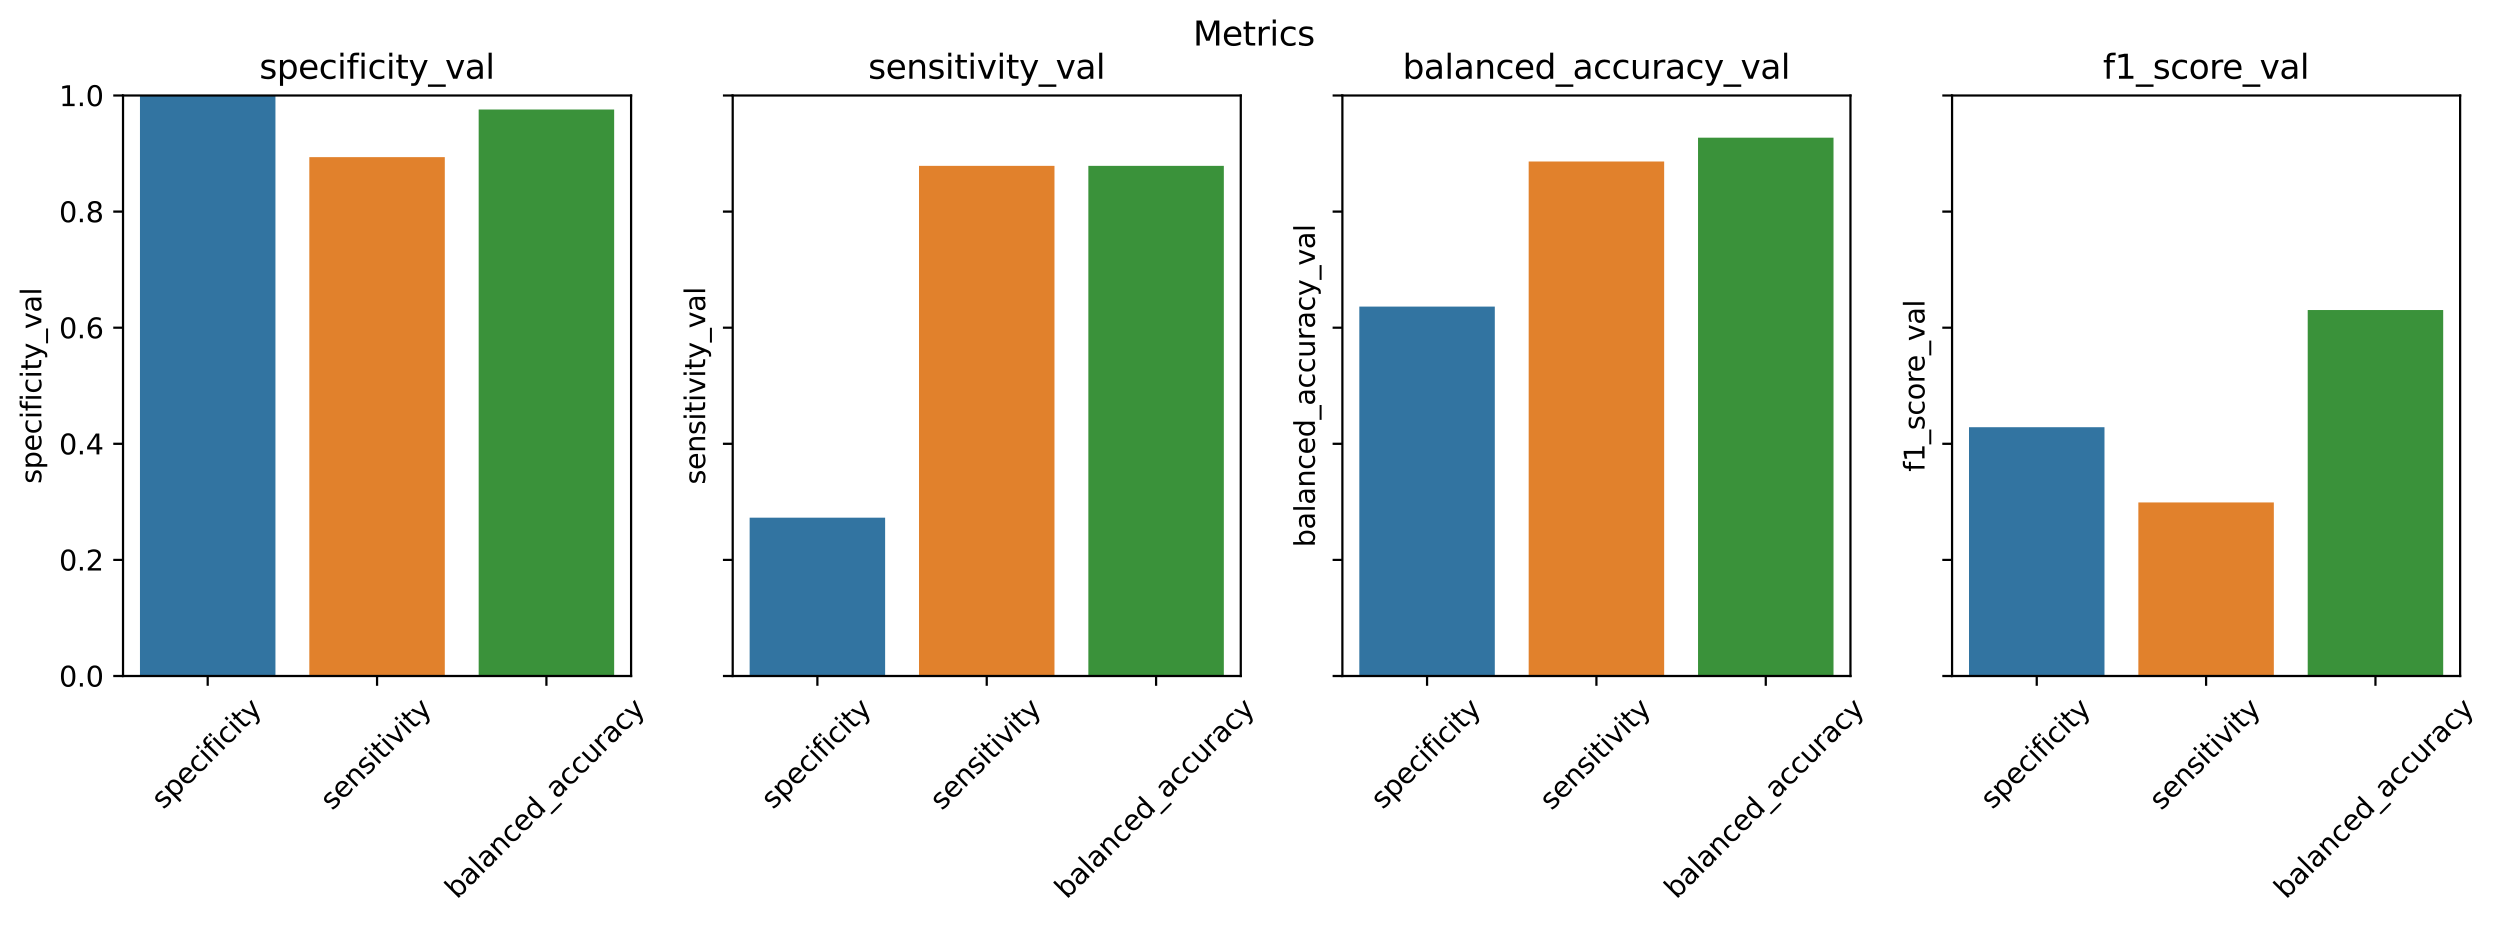 <?xml version="1.0" encoding="utf-8" standalone="no"?>
<!DOCTYPE svg PUBLIC "-//W3C//DTD SVG 1.1//EN"
  "http://www.w3.org/Graphics/SVG/1.1/DTD/svg11.dtd">
<svg xmlns:xlink="http://www.w3.org/1999/xlink" width="895.338pt" height="331.109pt" viewBox="0 0 895.338 331.109" xmlns="http://www.w3.org/2000/svg" version="1.1">
 <defs>
  <style type="text/css">*{stroke-linejoin: round; stroke-linecap: butt}</style>
 </defs>
 <g id="figure_1">
  <g id="patch_1">
   <path d="M 0 331.109 
L 895.338 331.109 
L 895.338 0 
L 0 0 
z
" style="fill: #ffffff"/>
  </g>
  <g id="axes_1">
   <g id="patch_2">
    <path d="M 44.059 242.1 
L 226.016 242.1 
L 226.016 34.2 
L 44.059 34.2 
z
" style="fill: #ffffff"/>
   </g>
   <g id="patch_3">
    <path d="M 50.125 242.1 
L 98.646 242.1 
L 98.646 34.2 
L 50.125 34.2 
z
" clip-path="url(#pdb89cfc404)" style="fill: #3274a1"/>
   </g>
   <g id="patch_4">
    <path d="M 110.777 242.1 
L 159.299 242.1 
L 159.299 56.278 
L 110.777 56.278 
z
" clip-path="url(#pdb89cfc404)" style="fill: #e1812c"/>
   </g>
   <g id="patch_5">
    <path d="M 171.429 242.1 
L 219.951 242.1 
L 219.951 39.218 
L 171.429 39.218 
z
" clip-path="url(#pdb89cfc404)" style="fill: #3a923a"/>
   </g>
   <g id="matplotlib.axis_1">
    <g id="xtick_1">
     <g id="line2d_1">
      <defs>
       <path id="m5fe3b1dcea" d="M 0 0 
L 0 3.5 
" style="stroke: #000000; stroke-width: 0.8"/>
      </defs>
      <g>
       <use xlink:href="#m5fe3b1dcea" x="74.385" y="242.1" style="stroke: #000000; stroke-width: 0.8"/>
      </g>
     </g>
     <g id="text_1">
      <!-- specificity -->
      <g transform="translate(58.517 290.112) rotate(-45) scale(0.1 -0.1)">
       <defs>
        <path id="DejaVuSans-73" d="M 2834 3397 
L 2834 2853 
Q 2591 2978 2328 3040 
Q 2066 3103 1784 3103 
Q 1356 3103 1142 2972 
Q 928 2841 928 2578 
Q 928 2378 1081 2264 
Q 1234 2150 1697 2047 
L 1894 2003 
Q 2506 1872 2764 1633 
Q 3022 1394 3022 966 
Q 3022 478 2636 193 
Q 2250 -91 1575 -91 
Q 1294 -91 989 -36 
Q 684 19 347 128 
L 347 722 
Q 666 556 975 473 
Q 1284 391 1588 391 
Q 1994 391 2212 530 
Q 2431 669 2431 922 
Q 2431 1156 2273 1281 
Q 2116 1406 1581 1522 
L 1381 1569 
Q 847 1681 609 1914 
Q 372 2147 372 2553 
Q 372 3047 722 3315 
Q 1072 3584 1716 3584 
Q 2034 3584 2315 3537 
Q 2597 3491 2834 3397 
z
" transform="scale(0.016)"/>
        <path id="DejaVuSans-70" d="M 1159 525 
L 1159 -1331 
L 581 -1331 
L 581 3500 
L 1159 3500 
L 1159 2969 
Q 1341 3281 1617 3432 
Q 1894 3584 2278 3584 
Q 2916 3584 3314 3078 
Q 3713 2572 3713 1747 
Q 3713 922 3314 415 
Q 2916 -91 2278 -91 
Q 1894 -91 1617 61 
Q 1341 213 1159 525 
z
M 3116 1747 
Q 3116 2381 2855 2742 
Q 2594 3103 2138 3103 
Q 1681 3103 1420 2742 
Q 1159 2381 1159 1747 
Q 1159 1113 1420 752 
Q 1681 391 2138 391 
Q 2594 391 2855 752 
Q 3116 1113 3116 1747 
z
" transform="scale(0.016)"/>
        <path id="DejaVuSans-65" d="M 3597 1894 
L 3597 1613 
L 953 1613 
Q 991 1019 1311 708 
Q 1631 397 2203 397 
Q 2534 397 2845 478 
Q 3156 559 3463 722 
L 3463 178 
Q 3153 47 2828 -22 
Q 2503 -91 2169 -91 
Q 1331 -91 842 396 
Q 353 884 353 1716 
Q 353 2575 817 3079 
Q 1281 3584 2069 3584 
Q 2775 3584 3186 3129 
Q 3597 2675 3597 1894 
z
M 3022 2063 
Q 3016 2534 2758 2815 
Q 2500 3097 2075 3097 
Q 1594 3097 1305 2825 
Q 1016 2553 972 2059 
L 3022 2063 
z
" transform="scale(0.016)"/>
        <path id="DejaVuSans-63" d="M 3122 3366 
L 3122 2828 
Q 2878 2963 2633 3030 
Q 2388 3097 2138 3097 
Q 1578 3097 1268 2742 
Q 959 2388 959 1747 
Q 959 1106 1268 751 
Q 1578 397 2138 397 
Q 2388 397 2633 464 
Q 2878 531 3122 666 
L 3122 134 
Q 2881 22 2623 -34 
Q 2366 -91 2075 -91 
Q 1284 -91 818 406 
Q 353 903 353 1747 
Q 353 2603 823 3093 
Q 1294 3584 2113 3584 
Q 2378 3584 2631 3529 
Q 2884 3475 3122 3366 
z
" transform="scale(0.016)"/>
        <path id="DejaVuSans-69" d="M 603 3500 
L 1178 3500 
L 1178 0 
L 603 0 
L 603 3500 
z
M 603 4863 
L 1178 4863 
L 1178 4134 
L 603 4134 
L 603 4863 
z
" transform="scale(0.016)"/>
        <path id="DejaVuSans-66" d="M 2375 4863 
L 2375 4384 
L 1825 4384 
Q 1516 4384 1395 4259 
Q 1275 4134 1275 3809 
L 1275 3500 
L 2222 3500 
L 2222 3053 
L 1275 3053 
L 1275 0 
L 697 0 
L 697 3053 
L 147 3053 
L 147 3500 
L 697 3500 
L 697 3744 
Q 697 4328 969 4595 
Q 1241 4863 1831 4863 
L 2375 4863 
z
" transform="scale(0.016)"/>
        <path id="DejaVuSans-74" d="M 1172 4494 
L 1172 3500 
L 2356 3500 
L 2356 3053 
L 1172 3053 
L 1172 1153 
Q 1172 725 1289 603 
Q 1406 481 1766 481 
L 2356 481 
L 2356 0 
L 1766 0 
Q 1100 0 847 248 
Q 594 497 594 1153 
L 594 3053 
L 172 3053 
L 172 3500 
L 594 3500 
L 594 4494 
L 1172 4494 
z
" transform="scale(0.016)"/>
        <path id="DejaVuSans-79" d="M 2059 -325 
Q 1816 -950 1584 -1140 
Q 1353 -1331 966 -1331 
L 506 -1331 
L 506 -850 
L 844 -850 
Q 1081 -850 1212 -737 
Q 1344 -625 1503 -206 
L 1606 56 
L 191 3500 
L 800 3500 
L 1894 763 
L 2988 3500 
L 3597 3500 
L 2059 -325 
z
" transform="scale(0.016)"/>
       </defs>
       <use xlink:href="#DejaVuSans-73"/>
       <use xlink:href="#DejaVuSans-70" x="52.1"/>
       <use xlink:href="#DejaVuSans-65" x="115.576"/>
       <use xlink:href="#DejaVuSans-63" x="177.1"/>
       <use xlink:href="#DejaVuSans-69" x="232.08"/>
       <use xlink:href="#DejaVuSans-66" x="259.863"/>
       <use xlink:href="#DejaVuSans-69" x="295.068"/>
       <use xlink:href="#DejaVuSans-63" x="322.852"/>
       <use xlink:href="#DejaVuSans-69" x="377.832"/>
       <use xlink:href="#DejaVuSans-74" x="405.615"/>
       <use xlink:href="#DejaVuSans-79" x="444.824"/>
      </g>
     </g>
    </g>
    <g id="xtick_2">
     <g id="line2d_2">
      <g>
       <use xlink:href="#m5fe3b1dcea" x="135.038" y="242.1" style="stroke: #000000; stroke-width: 0.8"/>
      </g>
     </g>
     <g id="text_2">
      <!-- sensitivity -->
      <g transform="translate(118.985 290.48) rotate(-45) scale(0.1 -0.1)">
       <defs>
        <path id="DejaVuSans-6e" d="M 3513 2113 
L 3513 0 
L 2938 0 
L 2938 2094 
Q 2938 2591 2744 2837 
Q 2550 3084 2163 3084 
Q 1697 3084 1428 2787 
Q 1159 2491 1159 1978 
L 1159 0 
L 581 0 
L 581 3500 
L 1159 3500 
L 1159 2956 
Q 1366 3272 1645 3428 
Q 1925 3584 2291 3584 
Q 2894 3584 3203 3211 
Q 3513 2838 3513 2113 
z
" transform="scale(0.016)"/>
        <path id="DejaVuSans-76" d="M 191 3500 
L 800 3500 
L 1894 563 
L 2988 3500 
L 3597 3500 
L 2284 0 
L 1503 0 
L 191 3500 
z
" transform="scale(0.016)"/>
       </defs>
       <use xlink:href="#DejaVuSans-73"/>
       <use xlink:href="#DejaVuSans-65" x="52.1"/>
       <use xlink:href="#DejaVuSans-6e" x="113.623"/>
       <use xlink:href="#DejaVuSans-73" x="177.002"/>
       <use xlink:href="#DejaVuSans-69" x="229.102"/>
       <use xlink:href="#DejaVuSans-74" x="256.885"/>
       <use xlink:href="#DejaVuSans-69" x="296.094"/>
       <use xlink:href="#DejaVuSans-76" x="323.877"/>
       <use xlink:href="#DejaVuSans-69" x="383.057"/>
       <use xlink:href="#DejaVuSans-74" x="410.84"/>
       <use xlink:href="#DejaVuSans-79" x="450.049"/>
      </g>
     </g>
    </g>
    <g id="xtick_3">
     <g id="line2d_3">
      <g>
       <use xlink:href="#m5fe3b1dcea" x="195.69" y="242.1" style="stroke: #000000; stroke-width: 0.8"/>
      </g>
     </g>
     <g id="text_3">
      <!-- balanced_accuracy -->
      <g transform="translate(163.658 322.241) rotate(-45) scale(0.1 -0.1)">
       <defs>
        <path id="DejaVuSans-62" d="M 3116 1747 
Q 3116 2381 2855 2742 
Q 2594 3103 2138 3103 
Q 1681 3103 1420 2742 
Q 1159 2381 1159 1747 
Q 1159 1113 1420 752 
Q 1681 391 2138 391 
Q 2594 391 2855 752 
Q 3116 1113 3116 1747 
z
M 1159 2969 
Q 1341 3281 1617 3432 
Q 1894 3584 2278 3584 
Q 2916 3584 3314 3078 
Q 3713 2572 3713 1747 
Q 3713 922 3314 415 
Q 2916 -91 2278 -91 
Q 1894 -91 1617 61 
Q 1341 213 1159 525 
L 1159 0 
L 581 0 
L 581 4863 
L 1159 4863 
L 1159 2969 
z
" transform="scale(0.016)"/>
        <path id="DejaVuSans-61" d="M 2194 1759 
Q 1497 1759 1228 1600 
Q 959 1441 959 1056 
Q 959 750 1161 570 
Q 1363 391 1709 391 
Q 2188 391 2477 730 
Q 2766 1069 2766 1631 
L 2766 1759 
L 2194 1759 
z
M 3341 1997 
L 3341 0 
L 2766 0 
L 2766 531 
Q 2569 213 2275 61 
Q 1981 -91 1556 -91 
Q 1019 -91 701 211 
Q 384 513 384 1019 
Q 384 1609 779 1909 
Q 1175 2209 1959 2209 
L 2766 2209 
L 2766 2266 
Q 2766 2663 2505 2880 
Q 2244 3097 1772 3097 
Q 1472 3097 1187 3025 
Q 903 2953 641 2809 
L 641 3341 
Q 956 3463 1253 3523 
Q 1550 3584 1831 3584 
Q 2591 3584 2966 3190 
Q 3341 2797 3341 1997 
z
" transform="scale(0.016)"/>
        <path id="DejaVuSans-6c" d="M 603 4863 
L 1178 4863 
L 1178 0 
L 603 0 
L 603 4863 
z
" transform="scale(0.016)"/>
        <path id="DejaVuSans-64" d="M 2906 2969 
L 2906 4863 
L 3481 4863 
L 3481 0 
L 2906 0 
L 2906 525 
Q 2725 213 2448 61 
Q 2172 -91 1784 -91 
Q 1150 -91 751 415 
Q 353 922 353 1747 
Q 353 2572 751 3078 
Q 1150 3584 1784 3584 
Q 2172 3584 2448 3432 
Q 2725 3281 2906 2969 
z
M 947 1747 
Q 947 1113 1208 752 
Q 1469 391 1925 391 
Q 2381 391 2643 752 
Q 2906 1113 2906 1747 
Q 2906 2381 2643 2742 
Q 2381 3103 1925 3103 
Q 1469 3103 1208 2742 
Q 947 2381 947 1747 
z
" transform="scale(0.016)"/>
        <path id="DejaVuSans-5f" d="M 3263 -1063 
L 3263 -1509 
L -63 -1509 
L -63 -1063 
L 3263 -1063 
z
" transform="scale(0.016)"/>
        <path id="DejaVuSans-75" d="M 544 1381 
L 544 3500 
L 1119 3500 
L 1119 1403 
Q 1119 906 1312 657 
Q 1506 409 1894 409 
Q 2359 409 2629 706 
Q 2900 1003 2900 1516 
L 2900 3500 
L 3475 3500 
L 3475 0 
L 2900 0 
L 2900 538 
Q 2691 219 2414 64 
Q 2138 -91 1772 -91 
Q 1169 -91 856 284 
Q 544 659 544 1381 
z
M 1991 3584 
L 1991 3584 
z
" transform="scale(0.016)"/>
        <path id="DejaVuSans-72" d="M 2631 2963 
Q 2534 3019 2420 3045 
Q 2306 3072 2169 3072 
Q 1681 3072 1420 2755 
Q 1159 2438 1159 1844 
L 1159 0 
L 581 0 
L 581 3500 
L 1159 3500 
L 1159 2956 
Q 1341 3275 1631 3429 
Q 1922 3584 2338 3584 
Q 2397 3584 2469 3576 
Q 2541 3569 2628 3553 
L 2631 2963 
z
" transform="scale(0.016)"/>
       </defs>
       <use xlink:href="#DejaVuSans-62"/>
       <use xlink:href="#DejaVuSans-61" x="63.477"/>
       <use xlink:href="#DejaVuSans-6c" x="124.756"/>
       <use xlink:href="#DejaVuSans-61" x="152.539"/>
       <use xlink:href="#DejaVuSans-6e" x="213.818"/>
       <use xlink:href="#DejaVuSans-63" x="277.197"/>
       <use xlink:href="#DejaVuSans-65" x="332.178"/>
       <use xlink:href="#DejaVuSans-64" x="393.701"/>
       <use xlink:href="#DejaVuSans-5f" x="457.178"/>
       <use xlink:href="#DejaVuSans-61" x="507.178"/>
       <use xlink:href="#DejaVuSans-63" x="568.457"/>
       <use xlink:href="#DejaVuSans-63" x="623.438"/>
       <use xlink:href="#DejaVuSans-75" x="678.418"/>
       <use xlink:href="#DejaVuSans-72" x="741.797"/>
       <use xlink:href="#DejaVuSans-61" x="782.91"/>
       <use xlink:href="#DejaVuSans-63" x="844.189"/>
       <use xlink:href="#DejaVuSans-79" x="899.17"/>
      </g>
     </g>
    </g>
   </g>
   <g id="matplotlib.axis_2">
    <g id="ytick_1">
     <g id="line2d_4">
      <defs>
       <path id="m6d0c9472e3" d="M 0 0 
L -3.5 0 
" style="stroke: #000000; stroke-width: 0.8"/>
      </defs>
      <g>
       <use xlink:href="#m6d0c9472e3" x="44.059" y="242.1" style="stroke: #000000; stroke-width: 0.8"/>
      </g>
     </g>
     <g id="text_4">
      <!-- 0.0 -->
      <g transform="translate(21.156 245.899) scale(0.1 -0.1)">
       <defs>
        <path id="DejaVuSans-30" d="M 2034 4250 
Q 1547 4250 1301 3770 
Q 1056 3291 1056 2328 
Q 1056 1369 1301 889 
Q 1547 409 2034 409 
Q 2525 409 2770 889 
Q 3016 1369 3016 2328 
Q 3016 3291 2770 3770 
Q 2525 4250 2034 4250 
z
M 2034 4750 
Q 2819 4750 3233 4129 
Q 3647 3509 3647 2328 
Q 3647 1150 3233 529 
Q 2819 -91 2034 -91 
Q 1250 -91 836 529 
Q 422 1150 422 2328 
Q 422 3509 836 4129 
Q 1250 4750 2034 4750 
z
" transform="scale(0.016)"/>
        <path id="DejaVuSans-2e" d="M 684 794 
L 1344 794 
L 1344 0 
L 684 0 
L 684 794 
z
" transform="scale(0.016)"/>
       </defs>
       <use xlink:href="#DejaVuSans-30"/>
       <use xlink:href="#DejaVuSans-2e" x="63.623"/>
       <use xlink:href="#DejaVuSans-30" x="95.41"/>
      </g>
     </g>
    </g>
    <g id="ytick_2">
     <g id="line2d_5">
      <g>
       <use xlink:href="#m6d0c9472e3" x="44.059" y="200.52" style="stroke: #000000; stroke-width: 0.8"/>
      </g>
     </g>
     <g id="text_5">
      <!-- 0.2 -->
      <g transform="translate(21.156 204.319) scale(0.1 -0.1)">
       <defs>
        <path id="DejaVuSans-32" d="M 1228 531 
L 3431 531 
L 3431 0 
L 469 0 
L 469 531 
Q 828 903 1448 1529 
Q 2069 2156 2228 2338 
Q 2531 2678 2651 2914 
Q 2772 3150 2772 3378 
Q 2772 3750 2511 3984 
Q 2250 4219 1831 4219 
Q 1534 4219 1204 4116 
Q 875 4013 500 3803 
L 500 4441 
Q 881 4594 1212 4672 
Q 1544 4750 1819 4750 
Q 2544 4750 2975 4387 
Q 3406 4025 3406 3419 
Q 3406 3131 3298 2873 
Q 3191 2616 2906 2266 
Q 2828 2175 2409 1742 
Q 1991 1309 1228 531 
z
" transform="scale(0.016)"/>
       </defs>
       <use xlink:href="#DejaVuSans-30"/>
       <use xlink:href="#DejaVuSans-2e" x="63.623"/>
       <use xlink:href="#DejaVuSans-32" x="95.41"/>
      </g>
     </g>
    </g>
    <g id="ytick_3">
     <g id="line2d_6">
      <g>
       <use xlink:href="#m6d0c9472e3" x="44.059" y="158.94" style="stroke: #000000; stroke-width: 0.8"/>
      </g>
     </g>
     <g id="text_6">
      <!-- 0.4 -->
      <g transform="translate(21.156 162.739) scale(0.1 -0.1)">
       <defs>
        <path id="DejaVuSans-34" d="M 2419 4116 
L 825 1625 
L 2419 1625 
L 2419 4116 
z
M 2253 4666 
L 3047 4666 
L 3047 1625 
L 3713 1625 
L 3713 1100 
L 3047 1100 
L 3047 0 
L 2419 0 
L 2419 1100 
L 313 1100 
L 313 1709 
L 2253 4666 
z
" transform="scale(0.016)"/>
       </defs>
       <use xlink:href="#DejaVuSans-30"/>
       <use xlink:href="#DejaVuSans-2e" x="63.623"/>
       <use xlink:href="#DejaVuSans-34" x="95.41"/>
      </g>
     </g>
    </g>
    <g id="ytick_4">
     <g id="line2d_7">
      <g>
       <use xlink:href="#m6d0c9472e3" x="44.059" y="117.36" style="stroke: #000000; stroke-width: 0.8"/>
      </g>
     </g>
     <g id="text_7">
      <!-- 0.6 -->
      <g transform="translate(21.156 121.159) scale(0.1 -0.1)">
       <defs>
        <path id="DejaVuSans-36" d="M 2113 2584 
Q 1688 2584 1439 2293 
Q 1191 2003 1191 1497 
Q 1191 994 1439 701 
Q 1688 409 2113 409 
Q 2538 409 2786 701 
Q 3034 994 3034 1497 
Q 3034 2003 2786 2293 
Q 2538 2584 2113 2584 
z
M 3366 4563 
L 3366 3988 
Q 3128 4100 2886 4159 
Q 2644 4219 2406 4219 
Q 1781 4219 1451 3797 
Q 1122 3375 1075 2522 
Q 1259 2794 1537 2939 
Q 1816 3084 2150 3084 
Q 2853 3084 3261 2657 
Q 3669 2231 3669 1497 
Q 3669 778 3244 343 
Q 2819 -91 2113 -91 
Q 1303 -91 875 529 
Q 447 1150 447 2328 
Q 447 3434 972 4092 
Q 1497 4750 2381 4750 
Q 2619 4750 2861 4703 
Q 3103 4656 3366 4563 
z
" transform="scale(0.016)"/>
       </defs>
       <use xlink:href="#DejaVuSans-30"/>
       <use xlink:href="#DejaVuSans-2e" x="63.623"/>
       <use xlink:href="#DejaVuSans-36" x="95.41"/>
      </g>
     </g>
    </g>
    <g id="ytick_5">
     <g id="line2d_8">
      <g>
       <use xlink:href="#m6d0c9472e3" x="44.059" y="75.78" style="stroke: #000000; stroke-width: 0.8"/>
      </g>
     </g>
     <g id="text_8">
      <!-- 0.8 -->
      <g transform="translate(21.156 79.579) scale(0.1 -0.1)">
       <defs>
        <path id="DejaVuSans-38" d="M 2034 2216 
Q 1584 2216 1326 1975 
Q 1069 1734 1069 1313 
Q 1069 891 1326 650 
Q 1584 409 2034 409 
Q 2484 409 2743 651 
Q 3003 894 3003 1313 
Q 3003 1734 2745 1975 
Q 2488 2216 2034 2216 
z
M 1403 2484 
Q 997 2584 770 2862 
Q 544 3141 544 3541 
Q 544 4100 942 4425 
Q 1341 4750 2034 4750 
Q 2731 4750 3128 4425 
Q 3525 4100 3525 3541 
Q 3525 3141 3298 2862 
Q 3072 2584 2669 2484 
Q 3125 2378 3379 2068 
Q 3634 1759 3634 1313 
Q 3634 634 3220 271 
Q 2806 -91 2034 -91 
Q 1263 -91 848 271 
Q 434 634 434 1313 
Q 434 1759 690 2068 
Q 947 2378 1403 2484 
z
M 1172 3481 
Q 1172 3119 1398 2916 
Q 1625 2713 2034 2713 
Q 2441 2713 2670 2916 
Q 2900 3119 2900 3481 
Q 2900 3844 2670 4047 
Q 2441 4250 2034 4250 
Q 1625 4250 1398 4047 
Q 1172 3844 1172 3481 
z
" transform="scale(0.016)"/>
       </defs>
       <use xlink:href="#DejaVuSans-30"/>
       <use xlink:href="#DejaVuSans-2e" x="63.623"/>
       <use xlink:href="#DejaVuSans-38" x="95.41"/>
      </g>
     </g>
    </g>
    <g id="ytick_6">
     <g id="line2d_9">
      <g>
       <use xlink:href="#m6d0c9472e3" x="44.059" y="34.2" style="stroke: #000000; stroke-width: 0.8"/>
      </g>
     </g>
     <g id="text_9">
      <!-- 1.0 -->
      <g transform="translate(21.156 37.999) scale(0.1 -0.1)">
       <defs>
        <path id="DejaVuSans-31" d="M 794 531 
L 1825 531 
L 1825 4091 
L 703 3866 
L 703 4441 
L 1819 4666 
L 2450 4666 
L 2450 531 
L 3481 531 
L 3481 0 
L 794 0 
L 794 531 
z
" transform="scale(0.016)"/>
       </defs>
       <use xlink:href="#DejaVuSans-31"/>
       <use xlink:href="#DejaVuSans-2e" x="63.623"/>
       <use xlink:href="#DejaVuSans-30" x="95.41"/>
      </g>
     </g>
    </g>
    <g id="text_10">
     <!-- specificity_val -->
     <g transform="translate(14.798 173.263) rotate(-90) scale(0.1 -0.1)">
      <use xlink:href="#DejaVuSans-73"/>
      <use xlink:href="#DejaVuSans-70" x="52.1"/>
      <use xlink:href="#DejaVuSans-65" x="115.576"/>
      <use xlink:href="#DejaVuSans-63" x="177.1"/>
      <use xlink:href="#DejaVuSans-69" x="232.08"/>
      <use xlink:href="#DejaVuSans-66" x="259.863"/>
      <use xlink:href="#DejaVuSans-69" x="295.068"/>
      <use xlink:href="#DejaVuSans-63" x="322.852"/>
      <use xlink:href="#DejaVuSans-69" x="377.832"/>
      <use xlink:href="#DejaVuSans-74" x="405.615"/>
      <use xlink:href="#DejaVuSans-79" x="444.824"/>
      <use xlink:href="#DejaVuSans-5f" x="504.004"/>
      <use xlink:href="#DejaVuSans-76" x="554.004"/>
      <use xlink:href="#DejaVuSans-61" x="613.184"/>
      <use xlink:href="#DejaVuSans-6c" x="674.463"/>
     </g>
    </g>
   </g>
   <g id="line2d_10">
    <path clip-path="url(#pdb89cfc404)" style="fill: none; stroke: #424242; stroke-width: 2.7; stroke-linecap: square"/>
   </g>
   <g id="line2d_11">
    <path clip-path="url(#pdb89cfc404)" style="fill: none; stroke: #424242; stroke-width: 2.7; stroke-linecap: square"/>
   </g>
   <g id="line2d_12">
    <path clip-path="url(#pdb89cfc404)" style="fill: none; stroke: #424242; stroke-width: 2.7; stroke-linecap: square"/>
   </g>
   <g id="patch_6">
    <path d="M 44.059 242.1 
L 44.059 34.2 
" style="fill: none; stroke: #000000; stroke-width: 0.8; stroke-linejoin: miter; stroke-linecap: square"/>
   </g>
   <g id="patch_7">
    <path d="M 226.016 242.1 
L 226.016 34.2 
" style="fill: none; stroke: #000000; stroke-width: 0.8; stroke-linejoin: miter; stroke-linecap: square"/>
   </g>
   <g id="patch_8">
    <path d="M 44.059 242.1 
L 226.016 242.1 
" style="fill: none; stroke: #000000; stroke-width: 0.8; stroke-linejoin: miter; stroke-linecap: square"/>
   </g>
   <g id="patch_9">
    <path d="M 44.059 34.2 
L 226.016 34.2 
" style="fill: none; stroke: #000000; stroke-width: 0.8; stroke-linejoin: miter; stroke-linecap: square"/>
   </g>
   <g id="text_11">
    <!-- specificity_val -->
    <g transform="translate(92.902 28.2) scale(0.12 -0.12)">
     <use xlink:href="#DejaVuSans-73"/>
     <use xlink:href="#DejaVuSans-70" x="52.1"/>
     <use xlink:href="#DejaVuSans-65" x="115.576"/>
     <use xlink:href="#DejaVuSans-63" x="177.1"/>
     <use xlink:href="#DejaVuSans-69" x="232.08"/>
     <use xlink:href="#DejaVuSans-66" x="259.863"/>
     <use xlink:href="#DejaVuSans-69" x="295.068"/>
     <use xlink:href="#DejaVuSans-63" x="322.852"/>
     <use xlink:href="#DejaVuSans-69" x="377.832"/>
     <use xlink:href="#DejaVuSans-74" x="405.615"/>
     <use xlink:href="#DejaVuSans-79" x="444.824"/>
     <use xlink:href="#DejaVuSans-5f" x="504.004"/>
     <use xlink:href="#DejaVuSans-76" x="554.004"/>
     <use xlink:href="#DejaVuSans-61" x="613.184"/>
     <use xlink:href="#DejaVuSans-6c" x="674.463"/>
    </g>
   </g>
  </g>
  <g id="axes_2">
   <g id="patch_10">
    <path d="M 262.407 242.1 
L 444.364 242.1 
L 444.364 34.2 
L 262.407 34.2 
z
" style="fill: #ffffff"/>
   </g>
   <g id="patch_11">
    <path d="M 268.472 242.1 
L 316.994 242.1 
L 316.994 185.4 
L 268.472 185.4 
z
" clip-path="url(#pf4fc1261a6)" style="fill: #3274a1"/>
   </g>
   <g id="patch_12">
    <path d="M 329.125 242.1 
L 377.646 242.1 
L 377.646 59.4 
L 329.125 59.4 
z
" clip-path="url(#pf4fc1261a6)" style="fill: #e1812c"/>
   </g>
   <g id="patch_13">
    <path d="M 389.777 242.1 
L 438.299 242.1 
L 438.299 59.4 
L 389.777 59.4 
z
" clip-path="url(#pf4fc1261a6)" style="fill: #3a923a"/>
   </g>
   <g id="matplotlib.axis_3">
    <g id="xtick_4">
     <g id="line2d_13">
      <g>
       <use xlink:href="#m5fe3b1dcea" x="292.733" y="242.1" style="stroke: #000000; stroke-width: 0.8"/>
      </g>
     </g>
     <g id="text_12">
      <!-- specificity -->
      <g transform="translate(276.865 290.112) rotate(-45) scale(0.1 -0.1)">
       <use xlink:href="#DejaVuSans-73"/>
       <use xlink:href="#DejaVuSans-70" x="52.1"/>
       <use xlink:href="#DejaVuSans-65" x="115.576"/>
       <use xlink:href="#DejaVuSans-63" x="177.1"/>
       <use xlink:href="#DejaVuSans-69" x="232.08"/>
       <use xlink:href="#DejaVuSans-66" x="259.863"/>
       <use xlink:href="#DejaVuSans-69" x="295.068"/>
       <use xlink:href="#DejaVuSans-63" x="322.852"/>
       <use xlink:href="#DejaVuSans-69" x="377.832"/>
       <use xlink:href="#DejaVuSans-74" x="405.615"/>
       <use xlink:href="#DejaVuSans-79" x="444.824"/>
      </g>
     </g>
    </g>
    <g id="xtick_5">
     <g id="line2d_14">
      <g>
       <use xlink:href="#m5fe3b1dcea" x="353.385" y="242.1" style="stroke: #000000; stroke-width: 0.8"/>
      </g>
     </g>
     <g id="text_13">
      <!-- sensitivity -->
      <g transform="translate(337.333 290.48) rotate(-45) scale(0.1 -0.1)">
       <use xlink:href="#DejaVuSans-73"/>
       <use xlink:href="#DejaVuSans-65" x="52.1"/>
       <use xlink:href="#DejaVuSans-6e" x="113.623"/>
       <use xlink:href="#DejaVuSans-73" x="177.002"/>
       <use xlink:href="#DejaVuSans-69" x="229.102"/>
       <use xlink:href="#DejaVuSans-74" x="256.885"/>
       <use xlink:href="#DejaVuSans-69" x="296.094"/>
       <use xlink:href="#DejaVuSans-76" x="323.877"/>
       <use xlink:href="#DejaVuSans-69" x="383.057"/>
       <use xlink:href="#DejaVuSans-74" x="410.84"/>
       <use xlink:href="#DejaVuSans-79" x="450.049"/>
      </g>
     </g>
    </g>
    <g id="xtick_6">
     <g id="line2d_15">
      <g>
       <use xlink:href="#m5fe3b1dcea" x="414.038" y="242.1" style="stroke: #000000; stroke-width: 0.8"/>
      </g>
     </g>
     <g id="text_14">
      <!-- balanced_accuracy -->
      <g transform="translate(382.006 322.241) rotate(-45) scale(0.1 -0.1)">
       <use xlink:href="#DejaVuSans-62"/>
       <use xlink:href="#DejaVuSans-61" x="63.477"/>
       <use xlink:href="#DejaVuSans-6c" x="124.756"/>
       <use xlink:href="#DejaVuSans-61" x="152.539"/>
       <use xlink:href="#DejaVuSans-6e" x="213.818"/>
       <use xlink:href="#DejaVuSans-63" x="277.197"/>
       <use xlink:href="#DejaVuSans-65" x="332.178"/>
       <use xlink:href="#DejaVuSans-64" x="393.701"/>
       <use xlink:href="#DejaVuSans-5f" x="457.178"/>
       <use xlink:href="#DejaVuSans-61" x="507.178"/>
       <use xlink:href="#DejaVuSans-63" x="568.457"/>
       <use xlink:href="#DejaVuSans-63" x="623.438"/>
       <use xlink:href="#DejaVuSans-75" x="678.418"/>
       <use xlink:href="#DejaVuSans-72" x="741.797"/>
       <use xlink:href="#DejaVuSans-61" x="782.91"/>
       <use xlink:href="#DejaVuSans-63" x="844.189"/>
       <use xlink:href="#DejaVuSans-79" x="899.17"/>
      </g>
     </g>
    </g>
   </g>
   <g id="matplotlib.axis_4">
    <g id="ytick_7">
     <g id="line2d_16">
      <g>
       <use xlink:href="#m6d0c9472e3" x="262.407" y="242.1" style="stroke: #000000; stroke-width: 0.8"/>
      </g>
     </g>
    </g>
    <g id="ytick_8">
     <g id="line2d_17">
      <g>
       <use xlink:href="#m6d0c9472e3" x="262.407" y="200.52" style="stroke: #000000; stroke-width: 0.8"/>
      </g>
     </g>
    </g>
    <g id="ytick_9">
     <g id="line2d_18">
      <g>
       <use xlink:href="#m6d0c9472e3" x="262.407" y="158.94" style="stroke: #000000; stroke-width: 0.8"/>
      </g>
     </g>
    </g>
    <g id="ytick_10">
     <g id="line2d_19">
      <g>
       <use xlink:href="#m6d0c9472e3" x="262.407" y="117.36" style="stroke: #000000; stroke-width: 0.8"/>
      </g>
     </g>
    </g>
    <g id="ytick_11">
     <g id="line2d_20">
      <g>
       <use xlink:href="#m6d0c9472e3" x="262.407" y="75.78" style="stroke: #000000; stroke-width: 0.8"/>
      </g>
     </g>
    </g>
    <g id="ytick_12">
     <g id="line2d_21">
      <g>
       <use xlink:href="#m6d0c9472e3" x="262.407" y="34.2" style="stroke: #000000; stroke-width: 0.8"/>
      </g>
     </g>
    </g>
    <g id="text_15">
     <!-- sensitivity_val -->
     <g transform="translate(252.549 173.523) rotate(-90) scale(0.1 -0.1)">
      <use xlink:href="#DejaVuSans-73"/>
      <use xlink:href="#DejaVuSans-65" x="52.1"/>
      <use xlink:href="#DejaVuSans-6e" x="113.623"/>
      <use xlink:href="#DejaVuSans-73" x="177.002"/>
      <use xlink:href="#DejaVuSans-69" x="229.102"/>
      <use xlink:href="#DejaVuSans-74" x="256.885"/>
      <use xlink:href="#DejaVuSans-69" x="296.094"/>
      <use xlink:href="#DejaVuSans-76" x="323.877"/>
      <use xlink:href="#DejaVuSans-69" x="383.057"/>
      <use xlink:href="#DejaVuSans-74" x="410.84"/>
      <use xlink:href="#DejaVuSans-79" x="450.049"/>
      <use xlink:href="#DejaVuSans-5f" x="509.229"/>
      <use xlink:href="#DejaVuSans-76" x="559.229"/>
      <use xlink:href="#DejaVuSans-61" x="618.408"/>
      <use xlink:href="#DejaVuSans-6c" x="679.688"/>
     </g>
    </g>
   </g>
   <g id="line2d_22">
    <path clip-path="url(#pf4fc1261a6)" style="fill: none; stroke: #424242; stroke-width: 2.7; stroke-linecap: square"/>
   </g>
   <g id="line2d_23">
    <path clip-path="url(#pf4fc1261a6)" style="fill: none; stroke: #424242; stroke-width: 2.7; stroke-linecap: square"/>
   </g>
   <g id="line2d_24">
    <path clip-path="url(#pf4fc1261a6)" style="fill: none; stroke: #424242; stroke-width: 2.7; stroke-linecap: square"/>
   </g>
   <g id="patch_14">
    <path d="M 262.407 242.1 
L 262.407 34.2 
" style="fill: none; stroke: #000000; stroke-width: 0.8; stroke-linejoin: miter; stroke-linecap: square"/>
   </g>
   <g id="patch_15">
    <path d="M 444.364 242.1 
L 444.364 34.2 
" style="fill: none; stroke: #000000; stroke-width: 0.8; stroke-linejoin: miter; stroke-linecap: square"/>
   </g>
   <g id="patch_16">
    <path d="M 262.407 242.1 
L 444.364 242.1 
" style="fill: none; stroke: #000000; stroke-width: 0.8; stroke-linejoin: miter; stroke-linecap: square"/>
   </g>
   <g id="patch_17">
    <path d="M 262.407 34.2 
L 444.364 34.2 
" style="fill: none; stroke: #000000; stroke-width: 0.8; stroke-linejoin: miter; stroke-linecap: square"/>
   </g>
   <g id="text_16">
    <!-- sensitivity_val -->
    <g transform="translate(310.937 28.2) scale(0.12 -0.12)">
     <use xlink:href="#DejaVuSans-73"/>
     <use xlink:href="#DejaVuSans-65" x="52.1"/>
     <use xlink:href="#DejaVuSans-6e" x="113.623"/>
     <use xlink:href="#DejaVuSans-73" x="177.002"/>
     <use xlink:href="#DejaVuSans-69" x="229.102"/>
     <use xlink:href="#DejaVuSans-74" x="256.885"/>
     <use xlink:href="#DejaVuSans-69" x="296.094"/>
     <use xlink:href="#DejaVuSans-76" x="323.877"/>
     <use xlink:href="#DejaVuSans-69" x="383.057"/>
     <use xlink:href="#DejaVuSans-74" x="410.84"/>
     <use xlink:href="#DejaVuSans-79" x="450.049"/>
     <use xlink:href="#DejaVuSans-5f" x="509.229"/>
     <use xlink:href="#DejaVuSans-76" x="559.229"/>
     <use xlink:href="#DejaVuSans-61" x="618.408"/>
     <use xlink:href="#DejaVuSans-6c" x="679.688"/>
    </g>
   </g>
  </g>
  <g id="axes_3">
   <g id="patch_18">
    <path d="M 480.755 242.1 
L 662.712 242.1 
L 662.712 34.2 
L 480.755 34.2 
z
" style="fill: #ffffff"/>
   </g>
   <g id="patch_19">
    <path d="M 486.82 242.1 
L 535.342 242.1 
L 535.342 109.8 
L 486.82 109.8 
z
" clip-path="url(#pd7c62f4c0a)" style="fill: #3274a1"/>
   </g>
   <g id="patch_20">
    <path d="M 547.472 242.1 
L 595.994 242.1 
L 595.994 57.839 
L 547.472 57.839 
z
" clip-path="url(#pd7c62f4c0a)" style="fill: #e1812c"/>
   </g>
   <g id="patch_21">
    <path d="M 608.125 242.1 
L 656.646 242.1 
L 656.646 49.309 
L 608.125 49.309 
z
" clip-path="url(#pd7c62f4c0a)" style="fill: #3a923a"/>
   </g>
   <g id="matplotlib.axis_5">
    <g id="xtick_7">
     <g id="line2d_25">
      <g>
       <use xlink:href="#m5fe3b1dcea" x="511.081" y="242.1" style="stroke: #000000; stroke-width: 0.8"/>
      </g>
     </g>
     <g id="text_17">
      <!-- specificity -->
      <g transform="translate(495.213 290.112) rotate(-45) scale(0.1 -0.1)">
       <use xlink:href="#DejaVuSans-73"/>
       <use xlink:href="#DejaVuSans-70" x="52.1"/>
       <use xlink:href="#DejaVuSans-65" x="115.576"/>
       <use xlink:href="#DejaVuSans-63" x="177.1"/>
       <use xlink:href="#DejaVuSans-69" x="232.08"/>
       <use xlink:href="#DejaVuSans-66" x="259.863"/>
       <use xlink:href="#DejaVuSans-69" x="295.068"/>
       <use xlink:href="#DejaVuSans-63" x="322.852"/>
       <use xlink:href="#DejaVuSans-69" x="377.832"/>
       <use xlink:href="#DejaVuSans-74" x="405.615"/>
       <use xlink:href="#DejaVuSans-79" x="444.824"/>
      </g>
     </g>
    </g>
    <g id="xtick_8">
     <g id="line2d_26">
      <g>
       <use xlink:href="#m5fe3b1dcea" x="571.733" y="242.1" style="stroke: #000000; stroke-width: 0.8"/>
      </g>
     </g>
     <g id="text_18">
      <!-- sensitivity -->
      <g transform="translate(555.681 290.48) rotate(-45) scale(0.1 -0.1)">
       <use xlink:href="#DejaVuSans-73"/>
       <use xlink:href="#DejaVuSans-65" x="52.1"/>
       <use xlink:href="#DejaVuSans-6e" x="113.623"/>
       <use xlink:href="#DejaVuSans-73" x="177.002"/>
       <use xlink:href="#DejaVuSans-69" x="229.102"/>
       <use xlink:href="#DejaVuSans-74" x="256.885"/>
       <use xlink:href="#DejaVuSans-69" x="296.094"/>
       <use xlink:href="#DejaVuSans-76" x="323.877"/>
       <use xlink:href="#DejaVuSans-69" x="383.057"/>
       <use xlink:href="#DejaVuSans-74" x="410.84"/>
       <use xlink:href="#DejaVuSans-79" x="450.049"/>
      </g>
     </g>
    </g>
    <g id="xtick_9">
     <g id="line2d_27">
      <g>
       <use xlink:href="#m5fe3b1dcea" x="632.385" y="242.1" style="stroke: #000000; stroke-width: 0.8"/>
      </g>
     </g>
     <g id="text_19">
      <!-- balanced_accuracy -->
      <g transform="translate(600.354 322.241) rotate(-45) scale(0.1 -0.1)">
       <use xlink:href="#DejaVuSans-62"/>
       <use xlink:href="#DejaVuSans-61" x="63.477"/>
       <use xlink:href="#DejaVuSans-6c" x="124.756"/>
       <use xlink:href="#DejaVuSans-61" x="152.539"/>
       <use xlink:href="#DejaVuSans-6e" x="213.818"/>
       <use xlink:href="#DejaVuSans-63" x="277.197"/>
       <use xlink:href="#DejaVuSans-65" x="332.178"/>
       <use xlink:href="#DejaVuSans-64" x="393.701"/>
       <use xlink:href="#DejaVuSans-5f" x="457.178"/>
       <use xlink:href="#DejaVuSans-61" x="507.178"/>
       <use xlink:href="#DejaVuSans-63" x="568.457"/>
       <use xlink:href="#DejaVuSans-63" x="623.438"/>
       <use xlink:href="#DejaVuSans-75" x="678.418"/>
       <use xlink:href="#DejaVuSans-72" x="741.797"/>
       <use xlink:href="#DejaVuSans-61" x="782.91"/>
       <use xlink:href="#DejaVuSans-63" x="844.189"/>
       <use xlink:href="#DejaVuSans-79" x="899.17"/>
      </g>
     </g>
    </g>
   </g>
   <g id="matplotlib.axis_6">
    <g id="ytick_13">
     <g id="line2d_28">
      <g>
       <use xlink:href="#m6d0c9472e3" x="480.755" y="242.1" style="stroke: #000000; stroke-width: 0.8"/>
      </g>
     </g>
    </g>
    <g id="ytick_14">
     <g id="line2d_29">
      <g>
       <use xlink:href="#m6d0c9472e3" x="480.755" y="200.52" style="stroke: #000000; stroke-width: 0.8"/>
      </g>
     </g>
    </g>
    <g id="ytick_15">
     <g id="line2d_30">
      <g>
       <use xlink:href="#m6d0c9472e3" x="480.755" y="158.94" style="stroke: #000000; stroke-width: 0.8"/>
      </g>
     </g>
    </g>
    <g id="ytick_16">
     <g id="line2d_31">
      <g>
       <use xlink:href="#m6d0c9472e3" x="480.755" y="117.36" style="stroke: #000000; stroke-width: 0.8"/>
      </g>
     </g>
    </g>
    <g id="ytick_17">
     <g id="line2d_32">
      <g>
       <use xlink:href="#m6d0c9472e3" x="480.755" y="75.78" style="stroke: #000000; stroke-width: 0.8"/>
      </g>
     </g>
    </g>
    <g id="ytick_18">
     <g id="line2d_33">
      <g>
       <use xlink:href="#m6d0c9472e3" x="480.755" y="34.2" style="stroke: #000000; stroke-width: 0.8"/>
      </g>
     </g>
    </g>
    <g id="text_20">
     <!-- balanced_accuracy_val -->
     <g transform="translate(470.897 195.982) rotate(-90) scale(0.1 -0.1)">
      <use xlink:href="#DejaVuSans-62"/>
      <use xlink:href="#DejaVuSans-61" x="63.477"/>
      <use xlink:href="#DejaVuSans-6c" x="124.756"/>
      <use xlink:href="#DejaVuSans-61" x="152.539"/>
      <use xlink:href="#DejaVuSans-6e" x="213.818"/>
      <use xlink:href="#DejaVuSans-63" x="277.197"/>
      <use xlink:href="#DejaVuSans-65" x="332.178"/>
      <use xlink:href="#DejaVuSans-64" x="393.701"/>
      <use xlink:href="#DejaVuSans-5f" x="457.178"/>
      <use xlink:href="#DejaVuSans-61" x="507.178"/>
      <use xlink:href="#DejaVuSans-63" x="568.457"/>
      <use xlink:href="#DejaVuSans-63" x="623.438"/>
      <use xlink:href="#DejaVuSans-75" x="678.418"/>
      <use xlink:href="#DejaVuSans-72" x="741.797"/>
      <use xlink:href="#DejaVuSans-61" x="782.91"/>
      <use xlink:href="#DejaVuSans-63" x="844.189"/>
      <use xlink:href="#DejaVuSans-79" x="899.17"/>
      <use xlink:href="#DejaVuSans-5f" x="958.35"/>
      <use xlink:href="#DejaVuSans-76" x="1008.35"/>
      <use xlink:href="#DejaVuSans-61" x="1067.529"/>
      <use xlink:href="#DejaVuSans-6c" x="1128.809"/>
     </g>
    </g>
   </g>
   <g id="line2d_34">
    <path clip-path="url(#pd7c62f4c0a)" style="fill: none; stroke: #424242; stroke-width: 2.7; stroke-linecap: square"/>
   </g>
   <g id="line2d_35">
    <path clip-path="url(#pd7c62f4c0a)" style="fill: none; stroke: #424242; stroke-width: 2.7; stroke-linecap: square"/>
   </g>
   <g id="line2d_36">
    <path clip-path="url(#pd7c62f4c0a)" style="fill: none; stroke: #424242; stroke-width: 2.7; stroke-linecap: square"/>
   </g>
   <g id="patch_22">
    <path d="M 480.755 242.1 
L 480.755 34.2 
" style="fill: none; stroke: #000000; stroke-width: 0.8; stroke-linejoin: miter; stroke-linecap: square"/>
   </g>
   <g id="patch_23">
    <path d="M 662.712 242.1 
L 662.712 34.2 
" style="fill: none; stroke: #000000; stroke-width: 0.8; stroke-linejoin: miter; stroke-linecap: square"/>
   </g>
   <g id="patch_24">
    <path d="M 480.755 242.1 
L 662.712 242.1 
" style="fill: none; stroke: #000000; stroke-width: 0.8; stroke-linejoin: miter; stroke-linecap: square"/>
   </g>
   <g id="patch_25">
    <path d="M 480.755 34.2 
L 662.712 34.2 
" style="fill: none; stroke: #000000; stroke-width: 0.8; stroke-linejoin: miter; stroke-linecap: square"/>
   </g>
   <g id="text_21">
    <!-- balanced_accuracy_val -->
    <g transform="translate(502.335 28.2) scale(0.12 -0.12)">
     <use xlink:href="#DejaVuSans-62"/>
     <use xlink:href="#DejaVuSans-61" x="63.477"/>
     <use xlink:href="#DejaVuSans-6c" x="124.756"/>
     <use xlink:href="#DejaVuSans-61" x="152.539"/>
     <use xlink:href="#DejaVuSans-6e" x="213.818"/>
     <use xlink:href="#DejaVuSans-63" x="277.197"/>
     <use xlink:href="#DejaVuSans-65" x="332.178"/>
     <use xlink:href="#DejaVuSans-64" x="393.701"/>
     <use xlink:href="#DejaVuSans-5f" x="457.178"/>
     <use xlink:href="#DejaVuSans-61" x="507.178"/>
     <use xlink:href="#DejaVuSans-63" x="568.457"/>
     <use xlink:href="#DejaVuSans-63" x="623.438"/>
     <use xlink:href="#DejaVuSans-75" x="678.418"/>
     <use xlink:href="#DejaVuSans-72" x="741.797"/>
     <use xlink:href="#DejaVuSans-61" x="782.91"/>
     <use xlink:href="#DejaVuSans-63" x="844.189"/>
     <use xlink:href="#DejaVuSans-79" x="899.17"/>
     <use xlink:href="#DejaVuSans-5f" x="958.35"/>
     <use xlink:href="#DejaVuSans-76" x="1008.35"/>
     <use xlink:href="#DejaVuSans-61" x="1067.529"/>
     <use xlink:href="#DejaVuSans-6c" x="1128.809"/>
    </g>
   </g>
  </g>
  <g id="axes_4">
   <g id="patch_26">
    <path d="M 699.103 242.1 
L 881.059 242.1 
L 881.059 34.2 
L 699.103 34.2 
z
" style="fill: #ffffff"/>
   </g>
   <g id="patch_27">
    <path d="M 705.168 242.1 
L 753.69 242.1 
L 753.69 153 
L 705.168 153 
z
" clip-path="url(#pe5792154d5)" style="fill: #3274a1"/>
   </g>
   <g id="patch_28">
    <path d="M 765.82 242.1 
L 814.342 242.1 
L 814.342 179.944 
L 765.82 179.944 
z
" clip-path="url(#pe5792154d5)" style="fill: #e1812c"/>
   </g>
   <g id="patch_29">
    <path d="M 826.472 242.1 
L 874.994 242.1 
L 874.994 111.033 
L 826.472 111.033 
z
" clip-path="url(#pe5792154d5)" style="fill: #3a923a"/>
   </g>
   <g id="matplotlib.axis_7">
    <g id="xtick_10">
     <g id="line2d_37">
      <g>
       <use xlink:href="#m5fe3b1dcea" x="729.429" y="242.1" style="stroke: #000000; stroke-width: 0.8"/>
      </g>
     </g>
     <g id="text_22">
      <!-- specificity -->
      <g transform="translate(713.56 290.112) rotate(-45) scale(0.1 -0.1)">
       <use xlink:href="#DejaVuSans-73"/>
       <use xlink:href="#DejaVuSans-70" x="52.1"/>
       <use xlink:href="#DejaVuSans-65" x="115.576"/>
       <use xlink:href="#DejaVuSans-63" x="177.1"/>
       <use xlink:href="#DejaVuSans-69" x="232.08"/>
       <use xlink:href="#DejaVuSans-66" x="259.863"/>
       <use xlink:href="#DejaVuSans-69" x="295.068"/>
       <use xlink:href="#DejaVuSans-63" x="322.852"/>
       <use xlink:href="#DejaVuSans-69" x="377.832"/>
       <use xlink:href="#DejaVuSans-74" x="405.615"/>
       <use xlink:href="#DejaVuSans-79" x="444.824"/>
      </g>
     </g>
    </g>
    <g id="xtick_11">
     <g id="line2d_38">
      <g>
       <use xlink:href="#m5fe3b1dcea" x="790.081" y="242.1" style="stroke: #000000; stroke-width: 0.8"/>
      </g>
     </g>
     <g id="text_23">
      <!-- sensitivity -->
      <g transform="translate(774.029 290.48) rotate(-45) scale(0.1 -0.1)">
       <use xlink:href="#DejaVuSans-73"/>
       <use xlink:href="#DejaVuSans-65" x="52.1"/>
       <use xlink:href="#DejaVuSans-6e" x="113.623"/>
       <use xlink:href="#DejaVuSans-73" x="177.002"/>
       <use xlink:href="#DejaVuSans-69" x="229.102"/>
       <use xlink:href="#DejaVuSans-74" x="256.885"/>
       <use xlink:href="#DejaVuSans-69" x="296.094"/>
       <use xlink:href="#DejaVuSans-76" x="323.877"/>
       <use xlink:href="#DejaVuSans-69" x="383.057"/>
       <use xlink:href="#DejaVuSans-74" x="410.84"/>
       <use xlink:href="#DejaVuSans-79" x="450.049"/>
      </g>
     </g>
    </g>
    <g id="xtick_12">
     <g id="line2d_39">
      <g>
       <use xlink:href="#m5fe3b1dcea" x="850.733" y="242.1" style="stroke: #000000; stroke-width: 0.8"/>
      </g>
     </g>
     <g id="text_24">
      <!-- balanced_accuracy -->
      <g transform="translate(818.702 322.241) rotate(-45) scale(0.1 -0.1)">
       <use xlink:href="#DejaVuSans-62"/>
       <use xlink:href="#DejaVuSans-61" x="63.477"/>
       <use xlink:href="#DejaVuSans-6c" x="124.756"/>
       <use xlink:href="#DejaVuSans-61" x="152.539"/>
       <use xlink:href="#DejaVuSans-6e" x="213.818"/>
       <use xlink:href="#DejaVuSans-63" x="277.197"/>
       <use xlink:href="#DejaVuSans-65" x="332.178"/>
       <use xlink:href="#DejaVuSans-64" x="393.701"/>
       <use xlink:href="#DejaVuSans-5f" x="457.178"/>
       <use xlink:href="#DejaVuSans-61" x="507.178"/>
       <use xlink:href="#DejaVuSans-63" x="568.457"/>
       <use xlink:href="#DejaVuSans-63" x="623.438"/>
       <use xlink:href="#DejaVuSans-75" x="678.418"/>
       <use xlink:href="#DejaVuSans-72" x="741.797"/>
       <use xlink:href="#DejaVuSans-61" x="782.91"/>
       <use xlink:href="#DejaVuSans-63" x="844.189"/>
       <use xlink:href="#DejaVuSans-79" x="899.17"/>
      </g>
     </g>
    </g>
   </g>
   <g id="matplotlib.axis_8">
    <g id="ytick_19">
     <g id="line2d_40">
      <g>
       <use xlink:href="#m6d0c9472e3" x="699.103" y="242.1" style="stroke: #000000; stroke-width: 0.8"/>
      </g>
     </g>
    </g>
    <g id="ytick_20">
     <g id="line2d_41">
      <g>
       <use xlink:href="#m6d0c9472e3" x="699.103" y="200.52" style="stroke: #000000; stroke-width: 0.8"/>
      </g>
     </g>
    </g>
    <g id="ytick_21">
     <g id="line2d_42">
      <g>
       <use xlink:href="#m6d0c9472e3" x="699.103" y="158.94" style="stroke: #000000; stroke-width: 0.8"/>
      </g>
     </g>
    </g>
    <g id="ytick_22">
     <g id="line2d_43">
      <g>
       <use xlink:href="#m6d0c9472e3" x="699.103" y="117.36" style="stroke: #000000; stroke-width: 0.8"/>
      </g>
     </g>
    </g>
    <g id="ytick_23">
     <g id="line2d_44">
      <g>
       <use xlink:href="#m6d0c9472e3" x="699.103" y="75.78" style="stroke: #000000; stroke-width: 0.8"/>
      </g>
     </g>
    </g>
    <g id="ytick_24">
     <g id="line2d_45">
      <g>
       <use xlink:href="#m6d0c9472e3" x="699.103" y="34.2" style="stroke: #000000; stroke-width: 0.8"/>
      </g>
     </g>
    </g>
    <g id="text_25">
     <!-- f1_score_val -->
     <g transform="translate(689.245 168.937) rotate(-90) scale(0.1 -0.1)">
      <defs>
       <path id="DejaVuSans-6f" d="M 1959 3097 
Q 1497 3097 1228 2736 
Q 959 2375 959 1747 
Q 959 1119 1226 758 
Q 1494 397 1959 397 
Q 2419 397 2687 759 
Q 2956 1122 2956 1747 
Q 2956 2369 2687 2733 
Q 2419 3097 1959 3097 
z
M 1959 3584 
Q 2709 3584 3137 3096 
Q 3566 2609 3566 1747 
Q 3566 888 3137 398 
Q 2709 -91 1959 -91 
Q 1206 -91 779 398 
Q 353 888 353 1747 
Q 353 2609 779 3096 
Q 1206 3584 1959 3584 
z
" transform="scale(0.016)"/>
      </defs>
      <use xlink:href="#DejaVuSans-66"/>
      <use xlink:href="#DejaVuSans-31" x="35.205"/>
      <use xlink:href="#DejaVuSans-5f" x="98.828"/>
      <use xlink:href="#DejaVuSans-73" x="148.828"/>
      <use xlink:href="#DejaVuSans-63" x="200.928"/>
      <use xlink:href="#DejaVuSans-6f" x="255.908"/>
      <use xlink:href="#DejaVuSans-72" x="317.09"/>
      <use xlink:href="#DejaVuSans-65" x="355.953"/>
      <use xlink:href="#DejaVuSans-5f" x="417.477"/>
      <use xlink:href="#DejaVuSans-76" x="467.477"/>
      <use xlink:href="#DejaVuSans-61" x="526.656"/>
      <use xlink:href="#DejaVuSans-6c" x="587.936"/>
     </g>
    </g>
   </g>
   <g id="line2d_46">
    <path clip-path="url(#pe5792154d5)" style="fill: none; stroke: #424242; stroke-width: 2.7; stroke-linecap: square"/>
   </g>
   <g id="line2d_47">
    <path clip-path="url(#pe5792154d5)" style="fill: none; stroke: #424242; stroke-width: 2.7; stroke-linecap: square"/>
   </g>
   <g id="line2d_48">
    <path clip-path="url(#pe5792154d5)" style="fill: none; stroke: #424242; stroke-width: 2.7; stroke-linecap: square"/>
   </g>
   <g id="patch_30">
    <path d="M 699.103 242.1 
L 699.103 34.2 
" style="fill: none; stroke: #000000; stroke-width: 0.8; stroke-linejoin: miter; stroke-linecap: square"/>
   </g>
   <g id="patch_31">
    <path d="M 881.059 242.1 
L 881.059 34.2 
" style="fill: none; stroke: #000000; stroke-width: 0.8; stroke-linejoin: miter; stroke-linecap: square"/>
   </g>
   <g id="patch_32">
    <path d="M 699.103 242.1 
L 881.059 242.1 
" style="fill: none; stroke: #000000; stroke-width: 0.8; stroke-linejoin: miter; stroke-linecap: square"/>
   </g>
   <g id="patch_33">
    <path d="M 699.103 34.2 
L 881.059 34.2 
" style="fill: none; stroke: #000000; stroke-width: 0.8; stroke-linejoin: miter; stroke-linecap: square"/>
   </g>
   <g id="text_26">
    <!-- f1_score_val -->
    <g transform="translate(753.137 28.2) scale(0.12 -0.12)">
     <use xlink:href="#DejaVuSans-66"/>
     <use xlink:href="#DejaVuSans-31" x="35.205"/>
     <use xlink:href="#DejaVuSans-5f" x="98.828"/>
     <use xlink:href="#DejaVuSans-73" x="148.828"/>
     <use xlink:href="#DejaVuSans-63" x="200.928"/>
     <use xlink:href="#DejaVuSans-6f" x="255.908"/>
     <use xlink:href="#DejaVuSans-72" x="317.09"/>
     <use xlink:href="#DejaVuSans-65" x="355.953"/>
     <use xlink:href="#DejaVuSans-5f" x="417.477"/>
     <use xlink:href="#DejaVuSans-76" x="467.477"/>
     <use xlink:href="#DejaVuSans-61" x="526.656"/>
     <use xlink:href="#DejaVuSans-6c" x="587.936"/>
    </g>
   </g>
  </g>
  <g id="text_27">
   <!-- Metrics -->
   <g transform="translate(427.28 16.318) scale(0.12 -0.12)">
    <defs>
     <path id="DejaVuSans-4d" d="M 628 4666 
L 1569 4666 
L 2759 1491 
L 3956 4666 
L 4897 4666 
L 4897 0 
L 4281 0 
L 4281 4097 
L 3078 897 
L 2444 897 
L 1241 4097 
L 1241 0 
L 628 0 
L 628 4666 
z
" transform="scale(0.016)"/>
    </defs>
    <use xlink:href="#DejaVuSans-4d"/>
    <use xlink:href="#DejaVuSans-65" x="86.279"/>
    <use xlink:href="#DejaVuSans-74" x="147.803"/>
    <use xlink:href="#DejaVuSans-72" x="187.012"/>
    <use xlink:href="#DejaVuSans-69" x="228.125"/>
    <use xlink:href="#DejaVuSans-63" x="255.908"/>
    <use xlink:href="#DejaVuSans-73" x="310.889"/>
   </g>
  </g>
 </g>
 <defs>
  <clipPath id="pdb89cfc404">
   <rect x="44.059" y="34.2" width="181.957" height="207.9"/>
  </clipPath>
  <clipPath id="pf4fc1261a6">
   <rect x="262.407" y="34.2" width="181.957" height="207.9"/>
  </clipPath>
  <clipPath id="pd7c62f4c0a">
   <rect x="480.755" y="34.2" width="181.957" height="207.9"/>
  </clipPath>
  <clipPath id="pe5792154d5">
   <rect x="699.103" y="34.2" width="181.957" height="207.9"/>
  </clipPath>
 </defs>
</svg>
